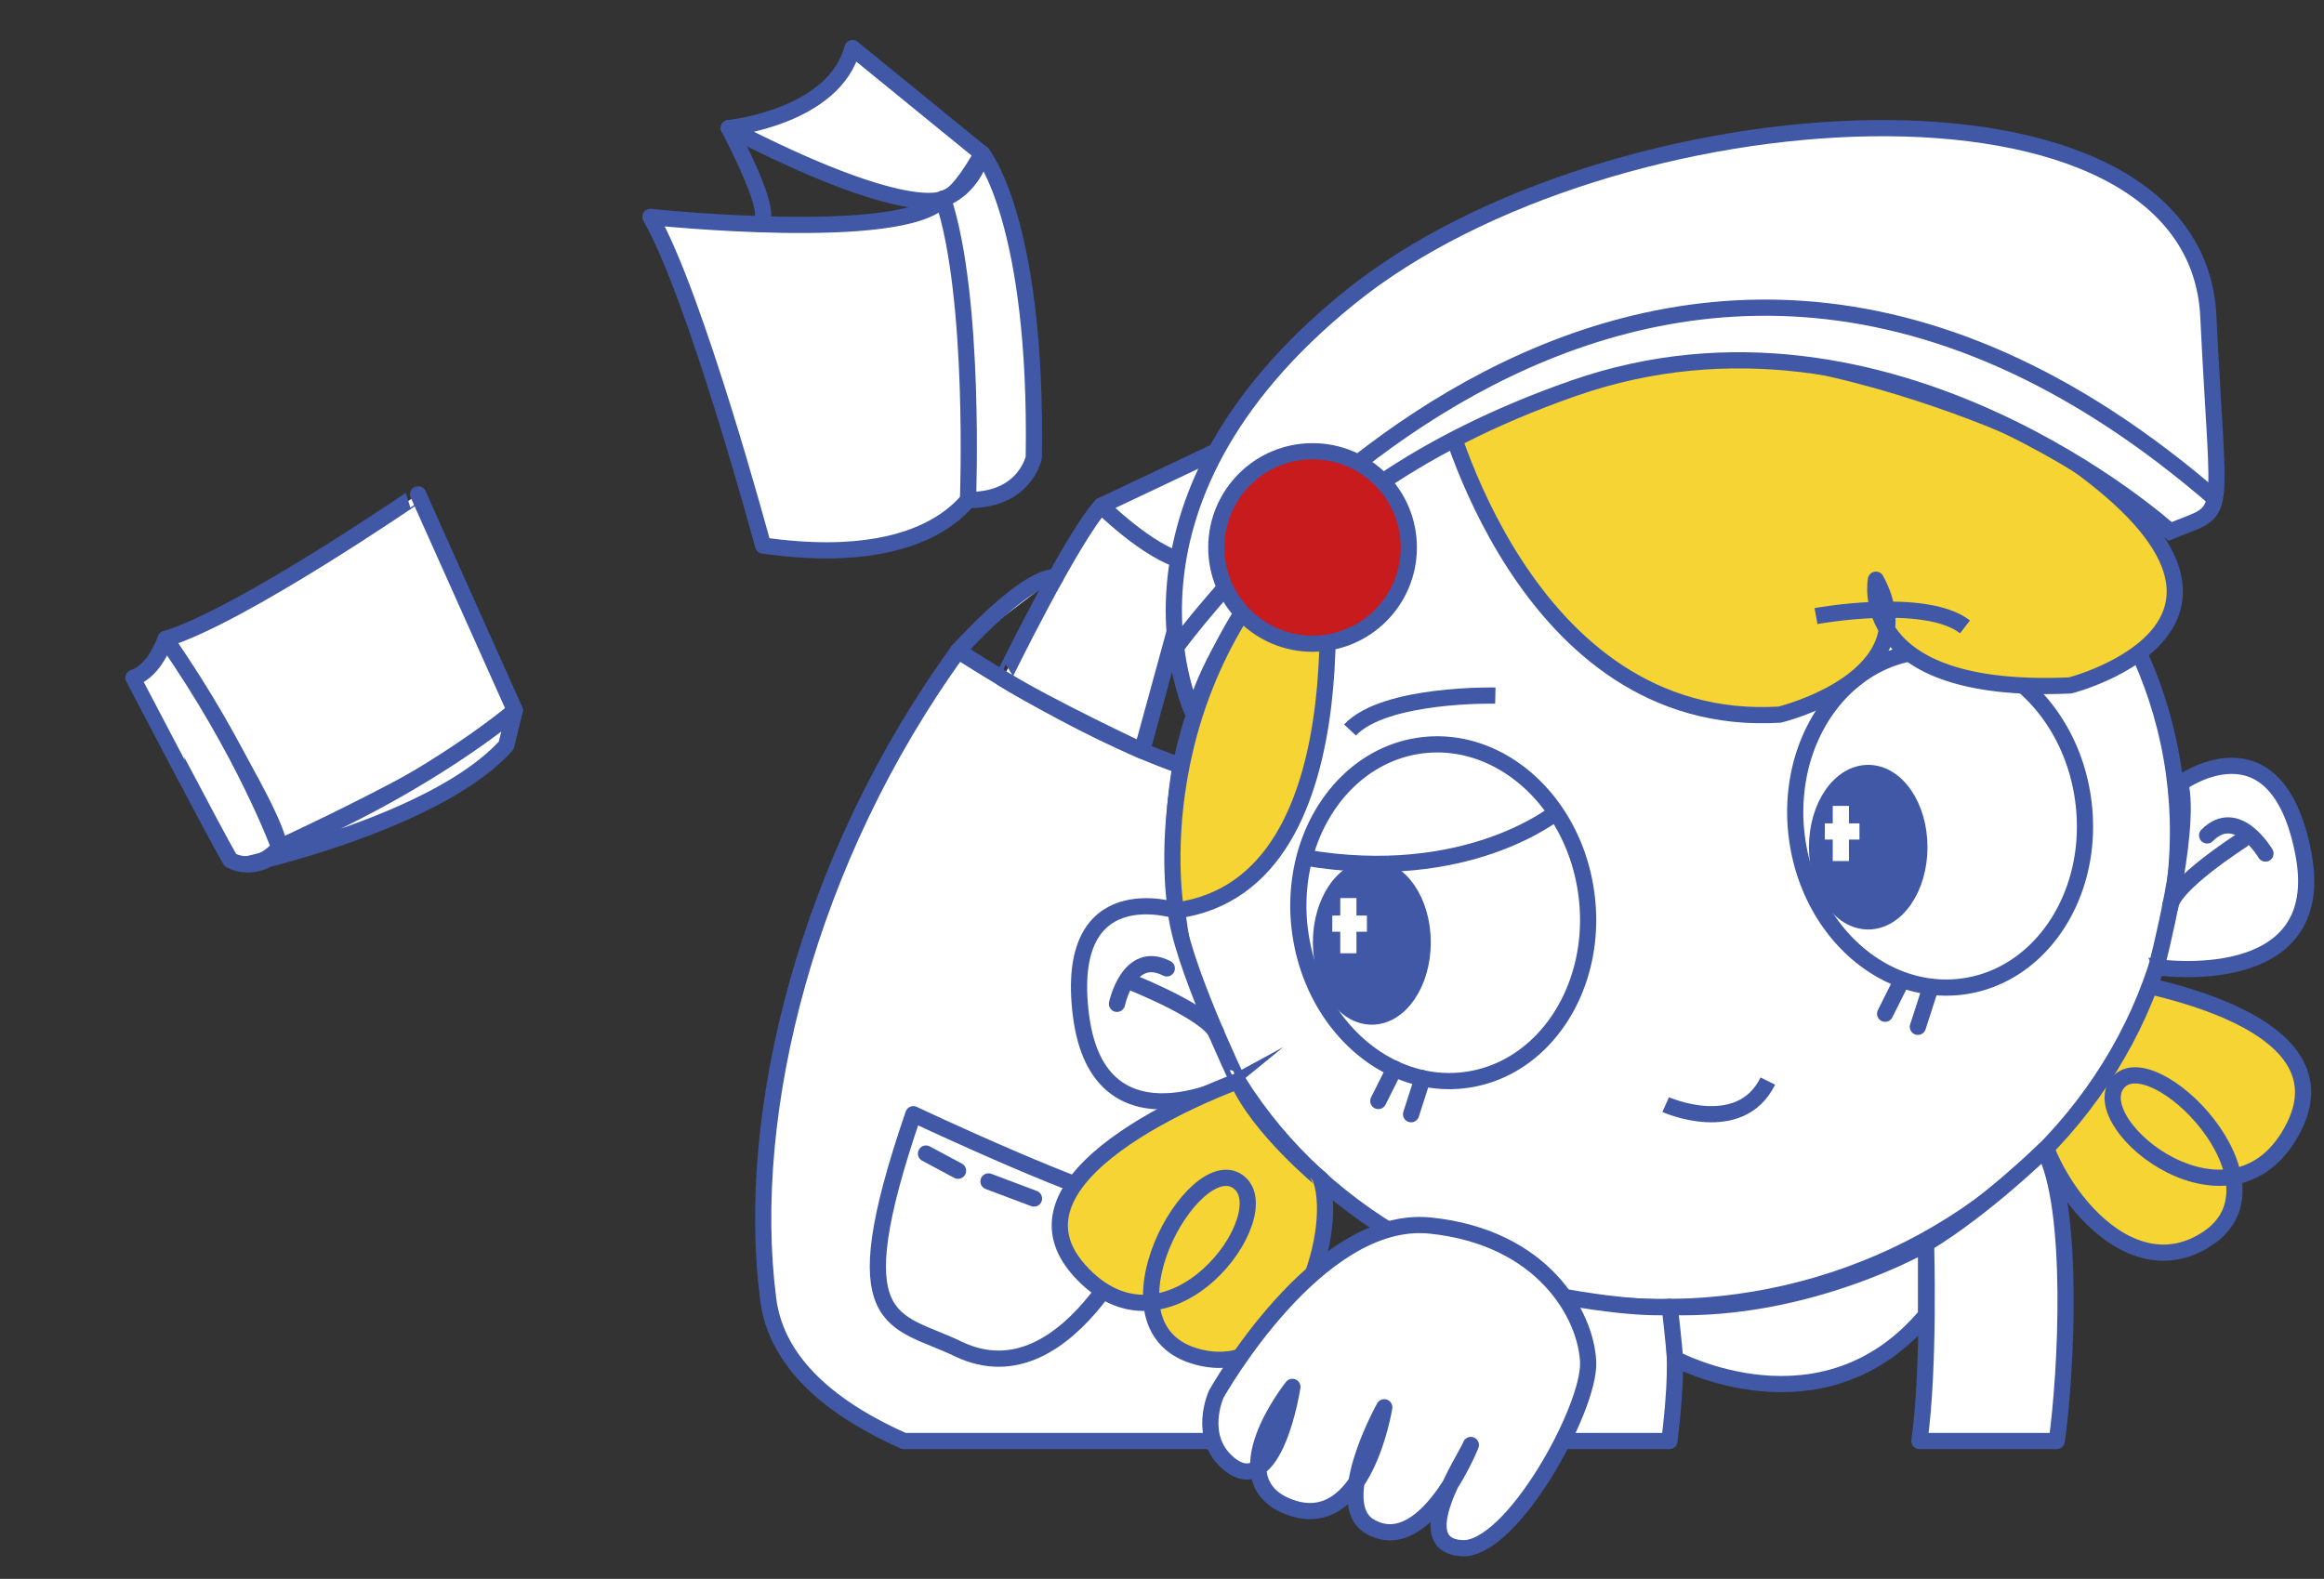 <svg xmlns="http://www.w3.org/2000/svg" viewBox="0 0 430.5 292.55"><rect x="0" y="0" width="430.5" height="292.55" fill="#333333" stroke="none"/><defs><style>.cls-1,.cls-6{fill:#f5d434;}.cls-1,.cls-2,.cls-3,.cls-4,.cls-5,.cls-6,.cls-7,.cls-9{stroke:#4058a6;stroke-width:3px;}.cls-1,.cls-2,.cls-4,.cls-5,.cls-7,.cls-9{stroke-miterlimit:10;}.cls-2,.cls-3,.cls-7,.cls-8{fill:#fff;}.cls-3,.cls-6,.cls-7{stroke-linecap:round;}.cls-3,.cls-6{stroke-linejoin:round;}.cls-10,.cls-4{fill:none;}.cls-5{fill:#4058a6;}.cls-9{fill:#c71b1e;}</style></defs><title>girl</title><g id="图层_2" data-name="图层 2"><g id="图层_2-2" data-name="图层 2"><path class="cls-1" d="M387.62,180.8S436,186.46,425,208.67s-39.09-.21-32.72-8,32.6,18.5,16.48,28.93-32.09-14.44-31.41-25.2C377.39,204.4,386.12,190.43,387.62,180.8Z"/><ellipse class="cls-2" cx="310.27" cy="155.97" rx="93.32" ry="86.05" transform="translate(-18.38 43.81) rotate(-7.84)"/><path class="cls-3" d="M283.6,267h25.64c1.05-8.67,1.64-16.63.07-24.85,0,0-7.77.76-25.71-3.07C283.6,239.1,284.64,254.75,283.6,267Z"/><path class="cls-4" d="M293.84,165.46c2.36,17.11-7.59,32.61-22.22,34.63s-28.41-10.22-30.77-27.33a35.79,35.79,0,0,1,.79-13.88c2.87-10.93,11-19.3,21.44-20.74C277.71,136.12,291.48,148.36,293.84,165.46Z"/><path class="cls-4" d="M288.21,150.55s-16.5,13.52-46.57,8.33"/><ellipse class="cls-5" cx="254.12" cy="174.61" rx="9.42" ry="13.75"/><path class="cls-4" d="M380.82,134.09s-17.06,12.67-47.14,7.47"/><path class="cls-2" d="M385.88,148.15c2.36,17.11-7.59,32.61-22.22,34.62s-28.41-10.21-30.76-27.32a35.64,35.64,0,0,1,.78-13.89c2.88-10.92,11-19.29,21.44-20.74C369.75,118.81,383.53,131,385.88,148.15Z"/><ellipse class="cls-5" cx="346.07" cy="156.97" rx="9.48" ry="13.75"/><path class="cls-4" d="M308.55,204.67s13.74,6.13,18.93-4.36"/><path class="cls-6" d="M267.35,74.66s14.68,60.63,62.33,57.75c0,0,27.73-6.73,17.82-25,0,0-4.18,21.41,36,19.59,0,0,46.12-11.85-4-44.65C379.51,82.4,311,47.78,267.35,74.66Z"/><path class="cls-3" d="M167.43,267h61.93l15.34-48.49c-36.12-28.36-26-76.63-26-76.63-19.13-6.67-41.21-21.29-41.21-21.29-27.93,38.52-39.66,85.49-35.19,120.13C143.83,252.79,154.36,261.19,167.43,267Z"/><path class="cls-4" d="M277,128.88s-20.54-.46-26.92,6.38"/><path class="cls-4" d="M336.4,114.15s20.21-3.72,27.6,2"/><path class="cls-2" d="M217.83,168.71s-20.92-6.79-17.59,19.43,29.07,12.17,29.07,12.17S218.56,177.87,217.83,168.71Z"/><path class="cls-7" d="M206.91,186s2.16-10.21,9.23-6.57"/><path class="cls-7" d="M210.23,182.27s13.44,5.41,15.07,9.15"/><path class="cls-2" d="M403.88,145.15s17.76-13,22.79,12.95-27.21,21.1-27.21,21.1S406.06,154.08,403.88,145.15Z"/><path class="cls-7" d="M419.66,158.15s-5.24-9-10.81-3.36"/><path class="cls-7" d="M415.35,155.65S402.4,163.91,402,168"/><path class="cls-3" d="M135,23.73s19.56-2,22.91-14.83l24,19.56s-4.47,8.38-7.26,8.38C174.68,36.84,168,40.79,135,23.73Z"/><path class="cls-3" d="M120.49,40.19s46.92,5,54.19-3.35c0,0,11.73,19,7.26,51.39,0,0-5.2,17.88-40.59,12.85C141.35,101.08,128.87,54.71,120.49,40.19Z"/><path class="cls-3" d="M191.5,84.77s-1.62,8-12.19,7.87c0,0,1.45-37.53-4.63-55.8,0,0,5.1-1.39,7.26-8.38C181.94,28.46,192.2,40.86,191.5,84.77Z"/><path class="cls-3" d="M135,23.73s6.71,12.55,6.34,16.25"/><path class="cls-3" d="M204,93.7s10.49,9.94,17.12,10.49l-9.57,34.92s-17.51-8.22-25.78-13.36C185.74,125.75,198.45,99.78,204,93.7Z"/><path class="cls-3" d="M225.3,83.61,204,93.7s10.49,10.49,17.12,10.49Z"/><path class="cls-2" d="M221.16,132.51s-19-38.72,28.92-77.44,156.73-46,159,3.64C411,98.47,413,93.86,402,98.47c0,0-51.81-47.06-110.54-26.52C229,93.8,221.16,132.51,221.16,132.51Z"/><polygon class="cls-8" points="253.21 169.64 251.27 169.64 251.27 166.4 248.27 166.4 248.27 169.64 246.79 169.64 246.79 172.64 248.27 172.64 248.27 176.63 251.27 176.63 251.27 172.64 253.21 172.64 253.21 169.64"/><polygon class="cls-8" points="344.45 152.56 342.5 152.56 342.5 149.32 339.5 149.32 339.5 152.56 338.03 152.56 338.03 155.56 339.5 155.56 339.5 159.54 342.5 159.54 342.5 155.56 344.45 155.56 344.45 152.56"/><path class="cls-3" d="M177.47,120.61s12.35-13.86,18.06-13.66"/><path class="cls-3" d="M169.19,206.45s34.26,16.21,43.77,17.28c0,0-14.26,36.44-35.49,26.2C165.66,244.22,155.48,246.46,169.19,206.45Z"/><path class="cls-3" d="M171.53,213.74l5.94,3.18Z"/><path class="cls-3" d="M183.11,218.9l8.43,3.17Z"/><path class="cls-3" d="M197.3,223.73l9.61,3.25Z"/><path class="cls-4" d="M216.14,122.28S301.4-2.2,410.6,92.64"/><path class="cls-1" d="M244.7,96.08s10.1,67.72-26.87,72.63C217.83,168.71,210.52,127.4,244.7,96.08Z"/><circle class="cls-9" cx="243.14" cy="101.44" r="17.83"/><path class="cls-1" d="M229.31,200.31s-45.89,16.47-29.43,35,37.64-10.57,29.43-16.38-26.52,26.48-8.22,32.26,27.12-22.43,23.61-32.63C244.7,218.53,233.31,209.2,229.31,200.31Z"/><path class="cls-3" d="M355.55,267H381c1.81-13,3.29-43.28-2.33-53.92,0,0-10.84,10.63-21.9,17.36C356.78,230.46,357.48,253.21,355.55,267Z"/><path class="cls-3" d="M225.3,258.32s18.65-33.39,39.63-31.24,28.92,16.7,29.26,25.31S280,287.33,270.83,286.86c-10.23-.52.63-16.63,1.58-19,.87-2.17-7.94,21.33-18.71,14.95-7.21-4.27,2.72-22.06,2.72-22.06s-3.64,23.42-17.35,18.57.33-22.35.33-22.35-3.2,21.28-11.74,14.26C221.65,266.26,225.3,258.32,225.3,258.32Z"/><path class="cls-3" d="M310.26,251.74s27.3,14.8,46.52-8.06V230.46S335.11,243,309.31,242.17C309.31,242.17,310.25,250.39,310.26,251.74Z"/><path class="cls-3" d="M51.74,157s40.69-18.7,43.62-25.42l-17.91-40S44.73,114.12,30.66,118.4C30.66,118.4,51.14,150.16,51.74,157Z"/><path class="cls-3" d="M42.67,159.37s4.49,2.81,9.07-2.34c0,0-6.43-17.67-21.08-38.63,0,0-2,6-5.95,7.17C24.71,125.57,40.15,155.13,42.67,159.37Z"/><path class="cls-3" d="M45.86,160.12s35.14-7.76,47.91-22l1.59-6.47s-16,13.81-43.62,25.42A6.64,6.64,0,0,1,45.86,160.12Z"/><path class="cls-3" d="M258.32,198l-3,6Z"/><path class="cls-3" d="M263.54,199.78l-2.15,6.67Z"/><path class="cls-3" d="M352.2,181.83l-3,6Z"/><path class="cls-3" d="M357.42,183.59l-2.15,6.67Z"/><rect class="cls-10" width="430.5" height="292.55"/></g></g></svg>